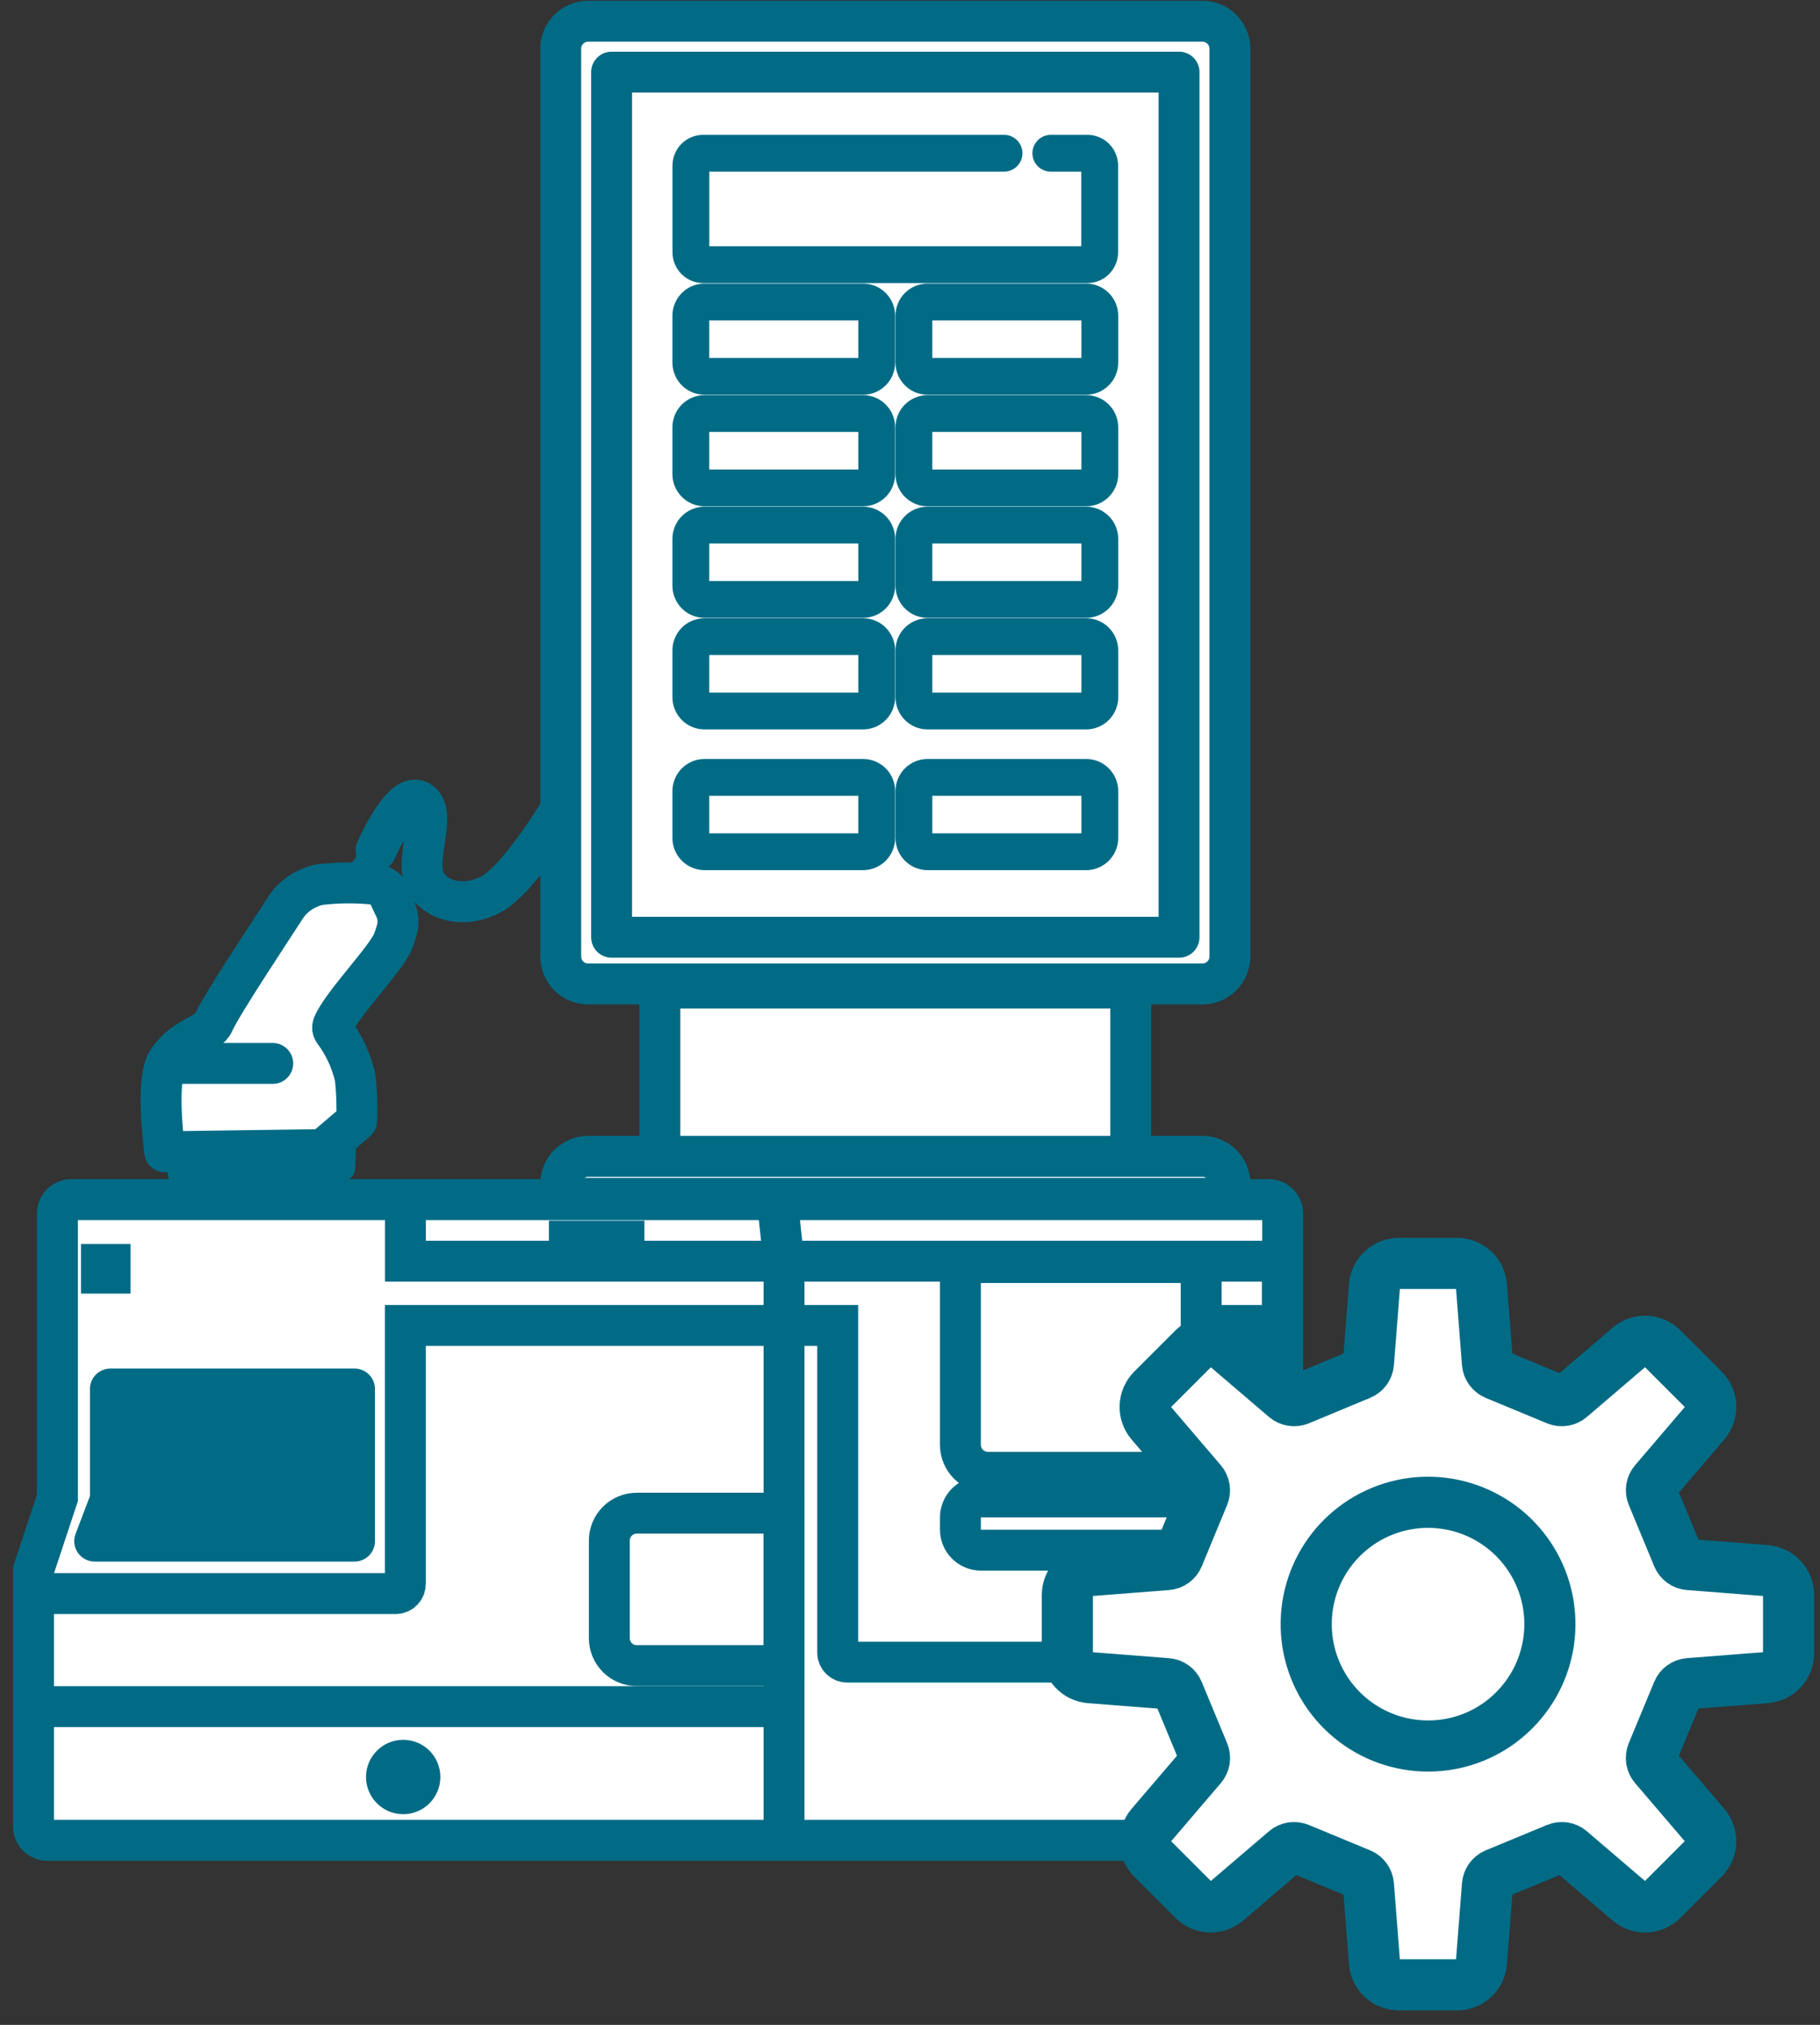 <svg width="89" height="99" viewBox="0 0 89 99" fill="none" xmlns="http://www.w3.org/2000/svg">
<rect x="0" y="0" width="89" height="99" fill="#333333" stroke="none"/>
<path d="M18.387 41.576C18.387 41.576 19.629 38.719 20.483 39.16C21.337 39.602 20.473 41.494 20.667 42.687C20.861 43.88 22.474 44.531 23.985 43.74C25.496 42.949 27.714 39.094 27.714 39.094" stroke="#016B86" stroke-width="2" stroke-linecap="round" stroke-linejoin="round"/>
<path d="M18.726 41.027L18 41.078L16.451 43.249C16.951 43.16 17.463 43.165 17.961 43.263L19.021 41.653L18.726 41.027Z" fill="#016B86"/>
<path d="M8.057 56.308C8.104 56.705 8.16 57.104 8.208 57.435C8.24 57.652 8.349 57.851 8.514 57.996C8.679 58.14 8.89 58.221 9.11 58.225L15.975 58.325C16.214 58.329 16.445 58.241 16.62 58.08L17.17 57.568C17.288 57.458 17.358 57.307 17.366 57.146C17.388 56.703 17.43 55.738 17.447 54.804L16.055 55.99C15.891 56.13 15.684 56.208 15.468 56.211L8.057 56.308Z" fill="#016B86"/>
<path d="M18.886 43.482L18.871 43.458L18.864 43.458C18.707 43.329 18.516 43.251 18.314 43.233C17.459 43.143 16.597 43.145 15.743 43.239L15.708 43.236C15.467 43.277 15.232 43.353 15.013 43.462C14.588 43.659 14.227 43.971 13.971 44.364C13.343 45.343 10.838 49.1 10.451 49.983C10.169 50.628 9.001 50.668 8.202 51.863C7.724 52.577 7.863 54.709 8.051 56.311L15.461 56.209C15.676 56.206 15.884 56.128 16.048 55.988L17.44 54.802C17.473 54.094 17.449 53.384 17.37 52.68C17.181 51.864 16.825 51.096 16.324 50.424C16.293 50.382 16.273 50.333 16.265 50.281C16.259 50.229 16.265 50.176 16.285 50.127C16.691 49.117 18.831 46.933 19.214 46.046C19.287 45.863 19.349 45.676 19.401 45.486C19.504 45.126 19.473 44.741 19.313 44.402L18.909 43.548C18.904 43.525 18.896 43.503 18.886 43.482Z" fill="white" stroke="#016B86" stroke-width="2" stroke-linecap="round" stroke-linejoin="round"/>
<path d="M8.647 51.992L13.337 51.992" stroke="#016B86" stroke-width="2" stroke-linecap="round"/>
<path d="M62.052 89.975H2.31C2.132 89.975 1.962 89.904 1.836 89.778C1.71 89.653 1.64 89.482 1.64 89.305V76.76L2.809 73.23V59.322C2.809 59.144 2.88 58.973 3.005 58.848C3.131 58.722 3.302 58.651 3.479 58.651H62.052C62.229 58.651 62.4 58.722 62.525 58.848C62.651 58.973 62.722 59.144 62.722 59.322V89.306C62.721 89.484 62.65 89.654 62.525 89.779C62.399 89.904 62.229 89.975 62.052 89.975Z" fill="white"/>
<path d="M1.537 83.242H38.233V89.78H2.877C2.521 89.78 2.18 89.638 1.929 89.387C1.678 89.136 1.537 88.795 1.537 88.439V83.242Z" fill="white"/>
<path d="M31.137 73.98H38.339V81.432H31.137C30.782 81.432 30.441 81.291 30.189 81.039C29.938 80.788 29.797 80.447 29.797 80.092V75.32C29.797 74.964 29.938 74.623 30.189 74.372C30.441 74.121 30.782 73.98 31.137 73.98Z" fill="white"/>
<path d="M46.966 61.728H58.738V70.64C58.738 70.996 58.597 71.337 58.346 71.588C58.094 71.839 57.754 71.981 57.398 71.981H48.306C47.95 71.981 47.61 71.839 47.358 71.588C47.107 71.337 46.966 70.996 46.966 70.64V61.728Z" fill="#016B86"/>
<path d="M57.733 73.186H47.971C47.416 73.186 46.966 73.635 46.966 74.191V74.784C46.966 75.339 47.416 75.789 47.971 75.789H57.733C58.288 75.789 58.738 75.339 58.738 74.784V74.191C58.738 73.635 58.288 73.186 57.733 73.186Z" fill="#016B86"/>
<path d="M19.823 61.66V58.653H3.282C3.158 58.653 3.038 58.703 2.95 58.791C2.863 58.879 2.813 58.998 2.813 59.122V73.23L1.644 76.76V77.907H19.354C19.478 77.907 19.597 77.858 19.685 77.77C19.773 77.682 19.823 77.562 19.823 77.438V64.803H40.965V80.794C40.965 80.918 41.015 81.037 41.102 81.125C41.191 81.213 41.31 81.263 41.434 81.263H59.854C59.978 81.263 60.097 81.213 60.185 81.125C60.273 81.037 60.323 80.918 60.323 80.794V64.803H62.714V61.66H19.823Z" fill="white"/>
<path d="M19.823 58.653H61.38C61.736 58.653 62.076 58.794 62.328 59.046C62.579 59.297 62.72 59.638 62.72 59.993V61.66H19.823V58.653Z" fill="white"/>
<path d="M62.052 89.975H2.31C2.132 89.975 1.962 89.904 1.836 89.778C1.71 89.653 1.64 89.482 1.64 89.305V76.76L2.809 73.23V59.322C2.809 59.144 2.88 58.973 3.005 58.848C3.131 58.722 3.302 58.651 3.479 58.651H62.052C62.229 58.651 62.4 58.722 62.525 58.848C62.651 58.973 62.722 59.144 62.722 59.322V89.306C62.721 89.484 62.65 89.654 62.525 89.779C62.399 89.904 62.229 89.975 62.052 89.975Z" stroke="#016B86" stroke-width="2" stroke-miterlimit="10"/>
<path d="M38.005 58.653L38.34 61.728V89.975" stroke="#016B86" stroke-width="2" stroke-miterlimit="10"/>
<path d="M1.642 83.438H38.339" stroke="#016B86" stroke-width="2" stroke-miterlimit="10"/>
<path d="M31.137 73.981H38.339V81.433H31.137C30.782 81.433 30.441 81.292 30.189 81.04C29.938 80.789 29.797 80.448 29.797 80.093V75.321C29.797 74.965 29.938 74.624 30.189 74.373C30.441 74.122 30.782 73.981 31.137 73.981Z" stroke="#016B86" stroke-width="2" stroke-miterlimit="10"/>
<path d="M1.642 77.91H19.352C19.476 77.91 19.596 77.86 19.683 77.772C19.771 77.684 19.821 77.565 19.821 77.441V64.803H40.964V80.794C40.964 80.918 41.013 81.037 41.101 81.125C41.189 81.213 41.308 81.263 41.432 81.263H59.852C59.976 81.263 60.096 81.213 60.184 81.125C60.272 81.037 60.321 80.918 60.321 80.794V64.803H62.712V61.66H19.824V58.653" stroke="#016B86" stroke-width="2" stroke-miterlimit="10"/>
<path d="M31.513 59.679H26.843V61.16H31.513V59.679Z" fill="#016B86"/>
<path d="M46.966 61.728H58.738V70.64C58.738 70.996 58.597 71.337 58.346 71.588C58.094 71.839 57.754 71.981 57.398 71.981H48.306C47.95 71.981 47.61 71.839 47.358 71.588C47.107 71.337 46.966 70.996 46.966 70.64V61.728Z" stroke="#016B86" stroke-width="2" stroke-miterlimit="10"/>
<path d="M57.733 73.186H47.971C47.416 73.186 46.966 73.635 46.966 74.191V74.784C46.966 75.339 47.416 75.789 47.971 75.789H57.733C58.288 75.789 58.738 75.339 58.738 74.784V74.191C58.738 73.635 58.288 73.186 57.733 73.186Z" stroke="#016B86" stroke-width="2" stroke-miterlimit="10"/>
<path d="M55.296 48.308H32.268V56.792H55.296V48.308Z" fill="white" stroke="#016B86" stroke-width="2" stroke-miterlimit="10"/>
<path d="M28.76 56.534H58.804C59.16 56.534 59.5 56.675 59.752 56.927C60.003 57.178 60.144 57.519 60.144 57.874V58.584H27.42V57.874C27.42 57.519 27.561 57.178 27.812 56.927C28.064 56.675 28.405 56.534 28.76 56.534Z" fill="white" stroke="#016B86" stroke-width="2" stroke-miterlimit="10"/>
<path d="M58.804 1.039H28.76C28.02 1.039 27.42 1.639 27.42 2.379V46.766C27.42 47.506 28.02 48.106 28.76 48.106H58.804C59.544 48.106 60.144 47.506 60.144 46.766V2.379C60.144 1.639 59.544 1.039 58.804 1.039Z" fill="white" stroke="#016B86" stroke-width="2" stroke-miterlimit="10"/>
<path d="M57.656 3.527H29.908V45.823H57.656V3.527Z" fill="white" stroke="#016B86" stroke-width="2" stroke-miterlimit="10" stroke-linecap="round" stroke-linejoin="round"/>
<path d="M42.203 31.126H34.453C34.083 31.126 33.783 31.426 33.783 31.796V34.092C33.783 34.462 34.083 34.762 34.453 34.762H42.203C42.573 34.762 42.873 34.462 42.873 34.092V31.796C42.873 31.426 42.573 31.126 42.203 31.126Z" fill="white" stroke="#016B86" stroke-width="1.8" stroke-miterlimit="10"/>
<path d="M42.203 25.672H34.453C34.083 25.672 33.783 25.972 33.783 26.342V28.638C33.783 29.008 34.083 29.308 34.453 29.308H42.203C42.573 29.308 42.873 29.008 42.873 28.638V26.342C42.873 25.972 42.573 25.672 42.203 25.672Z" fill="white" stroke="#016B86" stroke-width="1.8" stroke-miterlimit="10"/>
<path d="M42.203 20.218H34.453C34.083 20.218 33.783 20.518 33.783 20.888V23.183C33.783 23.553 34.083 23.854 34.453 23.854H42.203C42.573 23.854 42.873 23.553 42.873 23.183V20.888C42.873 20.518 42.573 20.218 42.203 20.218Z" fill="white" stroke="#016B86" stroke-width="1.8" stroke-miterlimit="10"/>
<path d="M42.203 14.764H34.453C34.083 14.764 33.783 15.064 33.783 15.434V17.73C33.783 18.1 34.083 18.4 34.453 18.4H42.203C42.573 18.4 42.873 18.1 42.873 17.73V15.434C42.873 15.064 42.573 14.764 42.203 14.764Z" fill="white" stroke="#016B86" stroke-width="1.8" stroke-miterlimit="10"/>
<path d="M53.111 31.126H45.361C44.991 31.126 44.691 31.426 44.691 31.796V34.092C44.691 34.462 44.991 34.762 45.361 34.762H53.111C53.481 34.762 53.782 34.462 53.782 34.092V31.796C53.782 31.426 53.481 31.126 53.111 31.126Z" fill="white" stroke="#016B86" stroke-width="1.8" stroke-miterlimit="10"/>
<path d="M53.111 25.672H45.361C44.991 25.672 44.691 25.972 44.691 26.342V28.638C44.691 29.008 44.991 29.308 45.361 29.308H53.111C53.481 29.308 53.782 29.008 53.782 28.638V26.342C53.782 25.972 53.481 25.672 53.111 25.672Z" fill="white" stroke="#016B86" stroke-width="1.8" stroke-miterlimit="10"/>
<path d="M53.111 20.218H45.361C44.991 20.218 44.691 20.518 44.691 20.888V23.183C44.691 23.553 44.991 23.854 45.361 23.854H53.111C53.481 23.854 53.782 23.553 53.782 23.183V20.888C53.782 20.518 53.481 20.218 53.111 20.218Z" fill="white" stroke="#016B86" stroke-width="1.8" stroke-miterlimit="10"/>
<path d="M53.111 14.764H45.361C44.991 14.764 44.691 15.064 44.691 15.434V17.73C44.691 18.1 44.991 18.4 45.361 18.4H53.111C53.481 18.4 53.782 18.1 53.782 17.73V15.434C53.782 15.064 53.481 14.764 53.111 14.764Z" fill="white" stroke="#016B86" stroke-width="1.8" stroke-miterlimit="10"/>
<path d="M42.203 38.006H34.453C34.083 38.006 33.783 38.306 33.783 38.676V40.972C33.783 41.342 34.083 41.642 34.453 41.642H42.203C42.573 41.642 42.873 41.342 42.873 40.972V38.676C42.873 38.306 42.573 38.006 42.203 38.006Z" fill="white" stroke="#016B86" stroke-width="1.8" stroke-miterlimit="10"/>
<path d="M53.111 38.006H45.361C44.991 38.006 44.691 38.306 44.691 38.676V40.972C44.691 41.342 44.991 41.642 45.361 41.642H53.111C53.481 41.642 53.782 41.342 53.782 40.972V38.676C53.782 38.306 53.481 38.006 53.111 38.006Z" fill="white" stroke="#016B86" stroke-width="1.8" stroke-miterlimit="10"/>
<path d="M51.386 7.492H53.173C53.333 7.492 53.486 7.555 53.599 7.668C53.712 7.781 53.776 7.935 53.776 8.095V12.337C53.776 12.497 53.712 12.65 53.599 12.764C53.486 12.877 53.333 12.94 53.173 12.94H34.389C34.229 12.94 34.076 12.877 33.962 12.764C33.849 12.65 33.786 12.497 33.786 12.337V8.095C33.786 7.935 33.849 7.781 33.962 7.668C34.076 7.555 34.229 7.492 34.389 7.492H49.098" fill="white"/>
<path d="M51.386 7.492H53.173C53.333 7.492 53.486 7.555 53.599 7.668C53.712 7.781 53.776 7.935 53.776 8.095V12.337C53.776 12.497 53.712 12.65 53.599 12.764C53.486 12.877 53.333 12.94 53.173 12.94H34.389C34.229 12.94 34.076 12.877 33.962 12.764C33.849 12.65 33.786 12.497 33.786 12.337V8.095C33.786 7.935 33.849 7.781 33.962 7.668C34.076 7.555 34.229 7.492 34.389 7.492H49.098" stroke="#016B86" stroke-width="1.8" stroke-miterlimit="10" stroke-linecap="round"/>
<path d="M6.385 60.82H3.961V63.245H6.385V60.82Z" fill="#016B86"/>
<path d="M5.399 67.909H17.336V75.347H4.631L5.399 73.327V67.909Z" fill="#016B86" stroke="#016B86" stroke-width="2" stroke-linecap="round" stroke-linejoin="round"/>
<path d="M19.717 88.697C20.721 88.697 21.534 87.883 21.534 86.879C21.534 85.875 20.721 85.061 19.717 85.061C18.713 85.061 17.899 85.875 17.899 86.879C17.899 87.883 18.713 88.697 19.717 88.697Z" fill="#016B86"/>
<path d="M69.653 85.559C72.984 85.559 75.684 82.859 75.684 79.529C75.684 76.198 72.984 73.498 69.653 73.498C66.323 73.498 63.623 76.198 63.623 79.529C63.623 82.859 66.323 85.559 69.653 85.559Z" fill="white"/>
<path d="M86.361 82.021C86.661 81.998 86.941 81.862 87.145 81.641C87.35 81.42 87.463 81.131 87.463 80.83V77.98C87.463 77.679 87.35 77.389 87.145 77.168C86.941 76.947 86.661 76.811 86.361 76.787L82.584 76.492C82.468 76.483 82.356 76.441 82.261 76.372C82.166 76.303 82.093 76.209 82.048 76.1L80.806 73.103C80.76 72.995 80.746 72.876 80.764 72.76C80.782 72.644 80.832 72.535 80.909 72.446L83.372 69.564C83.567 69.336 83.67 69.041 83.658 68.741C83.646 68.44 83.521 68.155 83.308 67.942L81.29 65.925C81.077 65.713 80.792 65.588 80.491 65.577C80.19 65.566 79.896 65.669 79.668 65.865L76.787 68.327C76.698 68.404 76.589 68.454 76.473 68.472C76.357 68.491 76.238 68.477 76.129 68.432L73.132 67.189C73.024 67.144 72.93 67.07 72.861 66.976C72.792 66.881 72.75 66.769 72.739 66.653L72.445 62.877C72.423 62.576 72.288 62.295 72.067 62.09C71.846 61.885 71.555 61.77 71.254 61.77H68.404C68.103 61.77 67.813 61.884 67.592 62.089C67.371 62.293 67.236 62.573 67.213 62.873L66.918 66.649C66.908 66.766 66.866 66.878 66.797 66.973C66.728 67.067 66.634 67.141 66.526 67.186L63.527 68.432C63.418 68.477 63.299 68.491 63.183 68.472C63.067 68.454 62.958 68.404 62.868 68.327L59.987 65.865C59.759 65.669 59.465 65.567 59.165 65.579C58.865 65.59 58.581 65.713 58.367 65.925L56.349 67.943C56.136 68.156 56.012 68.441 56 68.742C55.988 69.043 56.09 69.337 56.285 69.566L58.748 72.447C58.824 72.536 58.874 72.645 58.892 72.761C58.911 72.877 58.896 72.996 58.851 73.104L57.613 76.1C57.569 76.209 57.495 76.303 57.4 76.372C57.306 76.441 57.194 76.483 57.077 76.492L53.299 76.787C52.998 76.81 52.718 76.946 52.513 77.167C52.309 77.388 52.195 77.679 52.195 77.98V80.829C52.194 81.13 52.308 81.42 52.512 81.641C52.717 81.862 52.997 81.998 53.297 82.022L57.075 82.316C57.192 82.326 57.303 82.368 57.398 82.437C57.493 82.506 57.566 82.6 57.611 82.709L58.853 85.706C58.898 85.815 58.913 85.934 58.895 86.05C58.876 86.166 58.826 86.275 58.75 86.365L56.289 89.244C56.093 89.472 55.99 89.766 56.002 90.067C56.013 90.368 56.137 90.653 56.349 90.866L58.364 92.881C58.577 93.094 58.862 93.219 59.163 93.23C59.464 93.242 59.758 93.139 59.986 92.944L62.868 90.481C62.957 90.405 63.066 90.355 63.182 90.337C63.299 90.319 63.418 90.333 63.526 90.378L66.525 91.62C66.634 91.665 66.728 91.74 66.797 91.835C66.867 91.93 66.908 92.043 66.917 92.16L67.212 95.936C67.235 96.236 67.371 96.516 67.592 96.721C67.812 96.925 68.102 97.039 68.403 97.039H71.253C71.554 97.039 71.844 96.925 72.065 96.721C72.286 96.516 72.421 96.236 72.445 95.936L72.739 92.16C72.748 92.043 72.79 91.93 72.859 91.835C72.928 91.74 73.023 91.665 73.131 91.62L76.13 90.378C76.239 90.333 76.357 90.318 76.473 90.337C76.589 90.355 76.698 90.405 76.787 90.481L79.668 92.944C79.897 93.139 80.191 93.242 80.492 93.23C80.792 93.219 81.078 93.094 81.29 92.881L83.305 90.866C83.518 90.654 83.643 90.368 83.655 90.068C83.667 89.767 83.565 89.473 83.369 89.244L80.906 86.363C80.83 86.273 80.78 86.164 80.762 86.048C80.744 85.932 80.758 85.813 80.803 85.704L82.046 82.707C82.09 82.598 82.164 82.504 82.259 82.435C82.353 82.366 82.465 82.324 82.582 82.314L86.361 82.021ZM69.829 85.364C68.45 85.363 67.115 84.884 66.05 84.009C64.985 83.134 64.256 81.916 63.988 80.564C63.72 79.212 63.93 77.808 64.58 76.593C65.231 75.378 66.283 74.426 67.557 73.899C68.831 73.373 70.248 73.304 71.567 73.705C72.886 74.106 74.025 74.952 74.79 76.099C75.555 77.246 75.899 78.622 75.763 79.994C75.626 81.366 75.019 82.648 74.043 83.622C73.491 84.177 72.834 84.616 72.11 84.915C71.387 85.214 70.611 85.367 69.829 85.364Z" fill="white" stroke="#016B86" stroke-width="2.5"/>
</svg>
